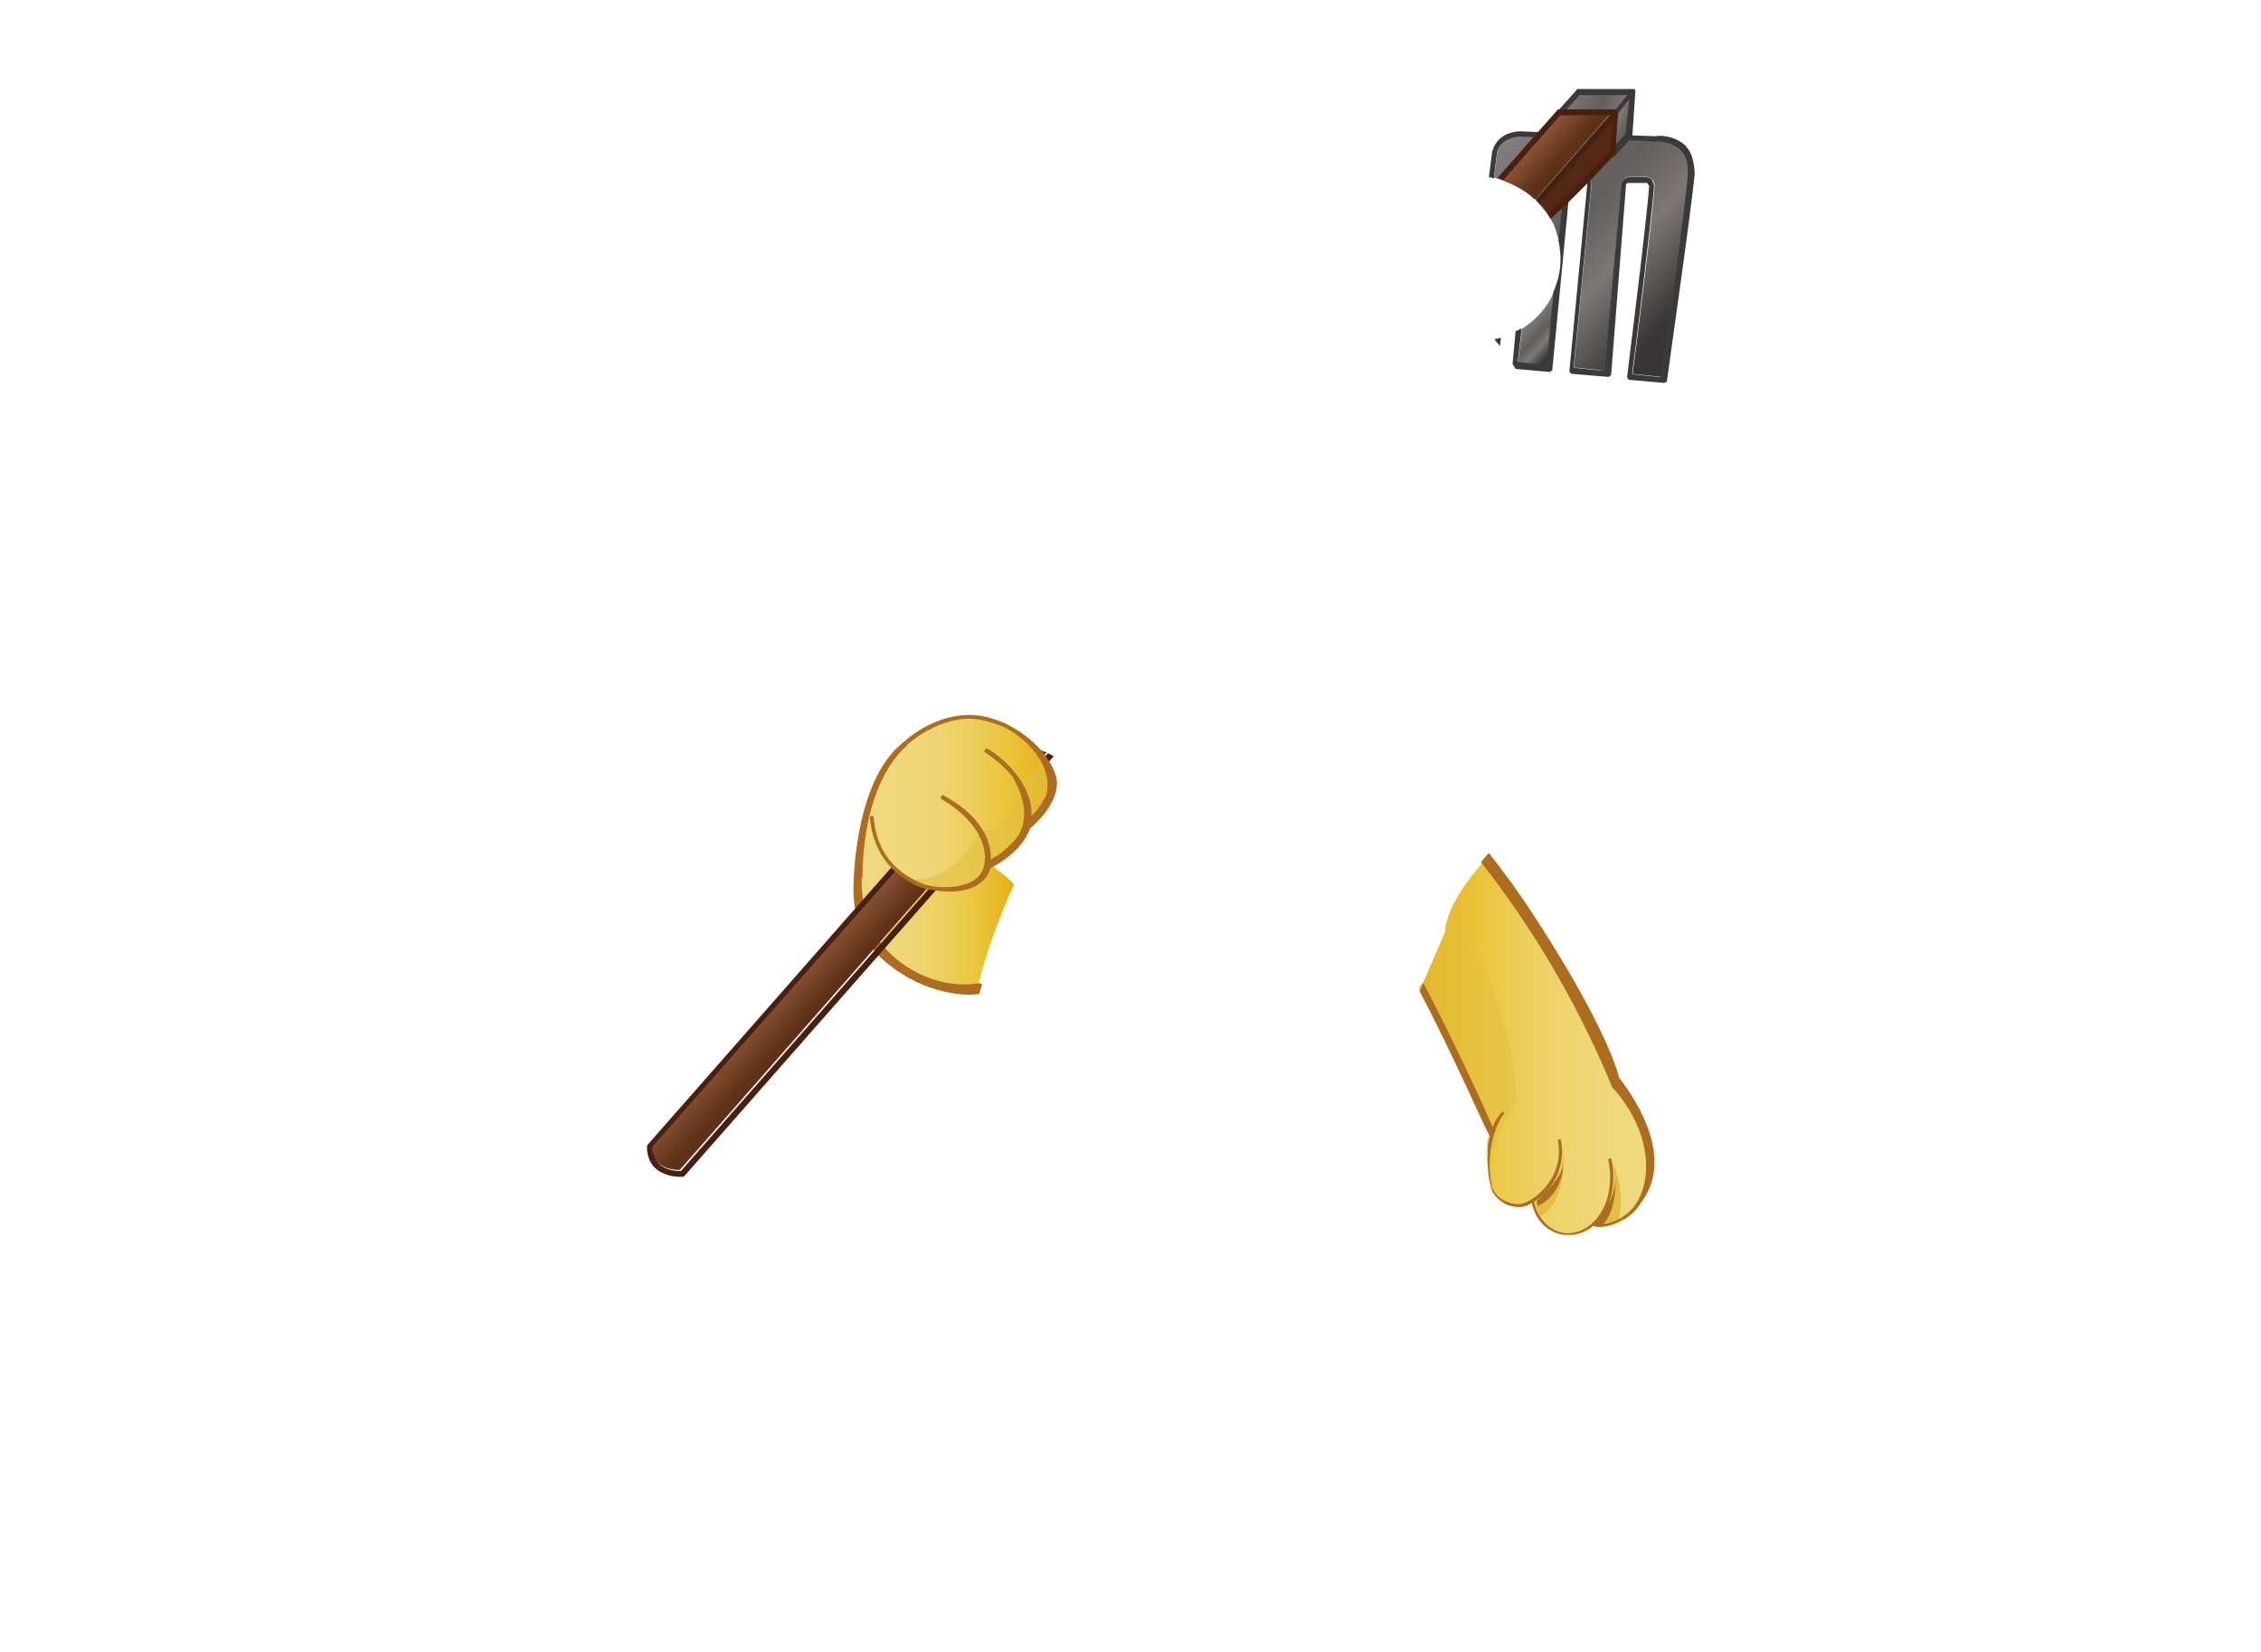 <?xml version="1.0" encoding="utf-8"?>
<!-- Generator: Adobe Illustrator 21.0.0, SVG Export Plug-In . SVG Version: 6.00 Build 0)  -->
<svg version="1.1" id="圖層_1" xmlns="http://www.w3.org/2000/svg" xmlns:xlink="http://www.w3.org/1999/xlink" x="0px" y="0px"
	 viewBox="0 0 822.9 601.4" style="enable-background:new 0 0 822.9 601.4;" xml:space="preserve">
<style type="text/css">
	.st0{fill:url(#SVGID_1_);}
	.st1{fill:#E1BE3F;}
	.st2{fill:#AB6C21;}
	.st3{opacity:0.6;fill:#E1BE3F;enable-background:new    ;}
	.st4{fill:#888888;}
	.st5{fill:#456430;}
	.st6{fill:#709846;}
	.st7{fill:url(#SVGID_2_);}
	.st8{fill:url(#SVGID_3_);}
	.st9{opacity:0.8;}
	.st10{fill:#C8C9CA;}
	.st11{fill:url(#SVGID_4_);}
	.st12{opacity:0.6;fill:#709846;enable-background:new    ;}
	.st13{fill:#FFFFFF;}
	.st14{fill:#211714;}
	.st15{fill:url(#SVGID_5_);}
	.st16{fill:url(#SVGID_6_);}
	.st17{fill:url(#SVGID_7_);}
	.st18{fill:#BED26B;}
	.st19{fill:#F3E4A2;}
	.st20{fill:#8EA63A;}
	.st21{fill:none;stroke:#BED26B;stroke-width:0.939;stroke-miterlimit:10;}
	.st22{opacity:0.6;fill:#DCCFB8;enable-background:new    ;}
	.st23{fill:url(#SVGID_8_);}
	.st24{fill:url(#SVGID_9_);}
	.st25{opacity:0.6;}
	.st26{fill:url(#SVGID_10_);}
	.st27{fill:url(#SVGID_11_);}
	.st28{fill:url(#SVGID_12_);}
	.st29{fill:#E2BF40;}
	.st30{fill:#AC6D21;}
	.st31{opacity:0.6;fill:#E2BF40;enable-background:new    ;}
	.st32{fill:#A46723;}
	.st33{fill:url(#SVGID_13_);}
	.st34{fill:url(#SVGID_14_);}
	.st35{fill:url(#SVGID_15_);}
	.st36{fill:url(#SVGID_16_);}
	.st37{fill:url(#SVGID_17_);}
	.st38{fill:url(#SVGID_18_);}
	.st39{fill:url(#SVGID_19_);}
	.st40{fill:url(#SVGID_20_);}
	.st41{fill:url(#SVGID_21_);}
	.st42{fill:url(#SVGID_22_);}
	.st43{fill:url(#SVGID_23_);}
	.st44{fill:url(#SVGID_24_);}
	.st45{fill:url(#SVGID_25_);}
	.st46{fill:url(#SVGID_26_);}
	.st47{fill:url(#SVGID_27_);}
	.st48{fill:url(#SVGID_28_);}
	.st49{fill:url(#SVGID_29_);}
	.st50{fill:url(#SVGID_30_);}
	.st51{fill:url(#SVGID_31_);}
	.st52{fill:url(#SVGID_32_);}
	.st53{fill:url(#SVGID_33_);}
	.st54{fill:url(#SVGID_34_);}
	.st55{fill:url(#SVGID_35_);}
	.st56{fill:url(#SVGID_36_);}
	.st57{fill:url(#SVGID_37_);}
	.st58{fill:url(#SVGID_38_);}
	.st59{fill:url(#SVGID_39_);}
	.st60{fill:url(#SVGID_40_);}
	.st61{fill:url(#SVGID_41_);}
	.st62{fill:url(#SVGID_42_);}
	.st63{fill:url(#SVGID_43_);}
	.st64{fill:url(#SVGID_44_);}
	.st65{fill:url(#SVGID_45_);}
	.st66{fill:url(#SVGID_46_);}
	.st67{fill:url(#SVGID_47_);}
	.st68{fill:url(#SVGID_48_);}
	.st69{fill:url(#SVGID_49_);}
	.st70{fill:url(#SVGID_50_);}
	.st71{fill:url(#SVGID_51_);}
	.st72{fill:url(#SVGID_52_);}
	.st73{fill:url(#SVGID_53_);}
	.st74{fill:url(#SVGID_54_);}
	.st75{fill:url(#SVGID_55_);}
	.st76{fill:url(#SVGID_56_);}
	.st77{fill:url(#SVGID_57_);}
	.st78{fill:url(#SVGID_58_);}
	.st79{fill:url(#SVGID_59_);}
	.st80{fill:url(#SVGID_60_);}
	.st81{fill:url(#SVGID_61_);}
	.st82{fill:url(#SVGID_62_);}
	.st83{fill:#3C3A39;}
	.st84{fill:url(#SVGID_63_);}
	.st85{fill:url(#SVGID_64_);}
	.st86{fill:url(#SVGID_65_);}
	.st87{fill:#532817;}
	.st88{fill:#48210E;}
	.st89{fill:url(#SVGID_66_);}
	.st90{fill:url(#SVGID_67_);}
	.st91{fill:#9F7433;}
	.st92{fill:#746766;}
	.st93{opacity:0.5;}
	.st94{fill:#2F2A28;}
	.st95{opacity:0.5;fill:#2F2A28;enable-background:new    ;}
	.st96{fill:#865C25;}
	.st97{fill:#755325;}
	.st98{fill:none;stroke:#746766;stroke-width:0.82;stroke-linecap:round;stroke-miterlimit:10;}
	.st99{fill:url(#SVGID_68_);}
	.st100{fill:url(#SVGID_69_);}
	.st101{fill:url(#SVGID_70_);}
	.st102{fill:url(#SVGID_71_);}
	.st103{fill:url(#SVGID_72_);}
	.st104{fill:url(#SVGID_73_);}
	.st105{fill:url(#SVGID_74_);}
	.st106{fill:#D69644;}
	.st107{fill:url(#SVGID_75_);}
	.st108{fill:#898989;}
	.st109{fill:#C9CACA;}
	.st110{fill:url(#SVGID_76_);}
	.st111{fill:url(#SVGID_77_);}
	.st112{fill:url(#SVGID_78_);}
	.st113{fill:url(#SVGID_79_);}
	.st114{fill:url(#SVGID_80_);}
	.st115{fill:#FCE4B4;}
	.st116{opacity:0.5;fill:#DA9E36;enable-background:new    ;}
	.st117{fill:url(#SVGID_81_);}
	.st118{fill:url(#SVGID_82_);}
	.st119{fill:url(#SVGID_83_);}
	.st120{opacity:0.4;fill:#C49358;enable-background:new    ;}
	.st121{fill:url(#SVGID_84_);}
	.st122{fill:url(#SVGID_85_);}
	.st123{fill:url(#SVGID_86_);}
	.st124{fill:url(#SVGID_87_);}
	.st125{fill:url(#SVGID_88_);}
	.st126{fill:url(#SVGID_89_);}
	.st127{fill:#7D5223;}
	.st128{fill:url(#SVGID_90_);}
	.st129{opacity:0.5;fill:url(#SVGID_91_);enable-background:new    ;}
	.st130{fill:#CC7C5C;}
</style>
<g>
	<g>
		<g>
			<g>
				
					<linearGradient id="SVGID_1_" gradientUnits="userSpaceOnUse" x1="754.904" y1="220.008" x2="839.663" y2="220.008" gradientTransform="matrix(-1 0 0 -1 1358.038 602)">
					<stop  offset="0" style="stop-color:#EFD980"/>
					<stop  offset="0.204" style="stop-color:#EFD87C"/>
					<stop  offset="0.384" style="stop-color:#EED572"/>
					<stop  offset="0.555" style="stop-color:#EDCF5F"/>
					<stop  offset="0.719" style="stop-color:#EBC743"/>
					<stop  offset="0.753" style="stop-color:#EBC63C"/>
					<stop  offset="1" style="stop-color:#E7AE17"/>
				</linearGradient>
				<path class="st0" d="M518.1,357.5l8-18.5c0-0.4,0-1.1,0-1.4v-0.4c0-0.4,0-0.7,0.4-1.1v-0.4c0-0.4,0.4-0.7,0.4-1.1v-0.4
					c0-0.4,0.4-1.1,0.7-1.4v-0.4c0-0.4,0.4-0.7,0.4-1.1c0-0.4,0-0.4,0.4-0.7c0-0.4,0.4-0.7,0.4-1.1s0.4-0.4,0.4-0.7
					c2.9-5.8,7.2-10.9,10.1-14.5l0.4-0.4c15.6,19.9,33.7,47,47.8,81.4c0,0,13,12.3,13,29.7s-13.4,23.2-20.6,21.4l0,0
					c-8.3,6.9-19.5,2.9-21.7-8.7l0,0c-0.4,0.4-1.1,0.7-1.4,0.7c-4.7,2.5-11.2-0.7-13.4-5.1l0,0l0,0c0,0,0-0.4-0.4-0.4l0,0l-1.4-14.1
					h0.4v-3.6l0.7-2.5c-0.4-0.7-0.7-1.4-0.7-2.2l-0.7-1.1l-1.1-2.5v-0.7c-2.5-6.5-6.5-15.6-11.9-26.1c-3.3-6.9-7.2-14.1-11.2-21
					L518.1,357.5z"/>
			</g>
			<path class="st29" d="M568.8,417.6c0,0,2.5,19.2-8.3,25.3l-1.8-5.4C558.3,437.5,569.8,431.7,568.8,417.6z"/>
			<path class="st29" d="M587.2,423.4c0,0,5.1,12.7,1.4,21.7c0,0-3.3,1.4-8.3,1.1C580,446.2,588.7,441.8,587.2,423.4z"/>
			<path class="st30" d="M569.1,423.4c0,0,0,11.2-9.4,15.6l-0.4-1.8C559,437.5,569.1,428.4,569.1,423.4z"/>
			<path class="st30" d="M587.9,430.2c0,0,0.7,10.5-5.1,16.3l-3.6-0.4C579.6,446.2,587.2,438.9,587.9,430.2z"/>
			<path class="st31" d="M518.1,357.5l8-18.5c0-0.4,0-1.1,0-1.4v-0.4c0-0.4,0-0.7,0.4-1.1v-0.4c0-0.4,0.4-0.7,0.4-1.1v-0.4
				c0-0.4,0.4-1.1,0.7-1.4v-0.4c0-0.4,0.4-0.7,0.4-1.1c0-0.4,0-0.4,0.4-0.7c0-0.4,0.4-0.7,0.4-1.1s0.4-0.4,0.4-0.7c0,0,0,0,0-0.4
				c10.9,21.4,22.4,49.2,22.8,73.1c0,0-13.4,17-8.3,33.3c-0.4-0.4-0.7-1.1-1.1-1.4l0,0l0,0c0,0,0-0.4-0.4-0.4l0,0l-1.4-14.1h0.4
				v-3.6l0.7-3.3l-1.8-2.5l-1.1-2.5l-19.9-43.4c0,0-1.1-1.4-2.9-4.3L518.1,357.5z"/>
			<g>
				<path class="st30" d="M542.3,413.6l-0.7-1.1l0,0c-0.4-0.4-13-29-25-51.8l1.4-2.9l0,0c10.9,20.6,22.8,46.7,25.3,52.5
					c0.4-1.1,0.7-1.8,0.7-1.8l0,0c1.1-1.8,2.5-3.6,2.5-3.6c0.4-0.4,0.7-0.4,0.7,0c0.4,0.4,0.4,0.7,0,0.7c-0.4,0.4-0.4,0.7-0.7,1.1
					c0,0-6.9,10.5-3.3,25.7l0,0c0.7,2.2,2.9,4.3,5.4,5.1c2.5,1.1,5.1,1.1,7.2,0c8.3-4.3,13-13.4,11.2-22.1c0-0.4,0-0.7,0.4-0.7
					c0.4,0,0.7,0,0.7,0.4c1.8,8.7-2.2,17.7-9.8,22.4c1.1,5.4,4.7,9.4,9,10.9c4.3,1.4,9,0,12.7-3.6c8.7-8.7,5.4-22.4,5.4-22.4
					c0-0.4,0-0.7,0.4-0.7s0.7,0,0.7,0.4c0,0,3.6,14.1-5.8,23.5l0,0c2.9,0.4,7.2-0.4,11.2-3.6c3.3-2.5,7.2-8,7.2-17.4
					c0-17-12.7-29-12.7-29.3c0,0,0,0,0-0.4c-14.1-34-31.8-61.2-47.4-81.1c0,0,0,0,0.4-0.4c1.1-1.4,2.2-2.5,2.5-2.9l0,0
					c5.1,6.5,10.5,13.8,15.9,22.1l0,0c0,0,25.7,38.4,31.5,59.7c6.9,9,20.3,30,7.6,46c-1.1,1.8-2.5,3.3-4,4.3
					c-0.4,0.4-1.1,0.7-1.4,1.1h-0.4l0,0c-2.9,1.8-6.2,2.9-9,2.9c-0.7,0-1.4,0-2.2-0.4c-2.5,2.2-5.8,3.3-9,3.3c-1.1,0-2.5,0-3.6-0.4
					c-5.1-1.4-8.7-5.8-9.8-11.2c-0.4,0-0.7,0.4-0.7,0.4c-1.1,0.7-2.5,1.1-4,1.1s-2.9-0.4-4-0.7c-2.5-1.1-4.7-2.9-5.8-5.4l0,0
					c0,0,0,0,0-0.4v-0.4l0,0c0,0-1.1-2.5-1.4-6.9c0-1.8-0.4-3.6,0-5.8C541.3,417.6,541.6,415.4,542.3,413.6z"/>
			</g>
		</g>
	</g>
	<g>
		<g>
			
				<linearGradient id="SVGID_2_" gradientUnits="userSpaceOnUse" x1="311.675" y1="273.386" x2="369.439" y2="273.386" gradientTransform="matrix(1 0 0 -1 0 602)">
				<stop  offset="0" style="stop-color:#EFD980"/>
				<stop  offset="0.204" style="stop-color:#EFD87C"/>
				<stop  offset="0.384" style="stop-color:#EED572"/>
				<stop  offset="0.555" style="stop-color:#EDCF5F"/>
				<stop  offset="0.719" style="stop-color:#EBC743"/>
				<stop  offset="0.753" style="stop-color:#EBC63C"/>
				<stop  offset="1" style="stop-color:#E7AE17"/>
			</linearGradient>
			<path class="st7" d="M335.7,305c-8.3-1.1-13.8,0-17,1.8l-2.5-9.8c-2.2,6.9-3.6,17-3.6,17l0,0c-0.7,1.8-0.7,2.9-0.7,2.9
				s-0.7,6.9,1.1,14.1c2.2,7.2,6.2,17.7,16.6,22.4c10.5,4.7,13.4,7.2,23.9,6.5c0.7,0,1.4,0,2.2,0c3.6-14.8,8.7-27.5,13.4-38
				C363.6,316.2,351.6,307.6,335.7,305z"/>
			<path class="st30" d="M356.7,359.7c0.4,0,0.7-0.7,0.7-1.1c0-0.4-0.7-0.7-1.1-0.7c-16.6,2.9-34-8.3-39.1-20.3
				c-4-9-3.6-15.9-3.6-18.8l-1.8-1.8l-0.7,1.1c0,0-4,19.2,10.9,31.8c14.8,12.7,30.8,12.7,34.4,11.9l0.7-2.2L356.7,359.7z M354.9,360
				L354.9,360L354.9,360L354.9,360z"/>
		</g>
		<g>
			<g class="st9">
				
					<linearGradient id="SVGID_3_" gradientUnits="userSpaceOnUse" x1="571.998" y1="516.178" x2="603.046" y2="487.954" gradientTransform="matrix(1 0 0 -1 0 602)">
					<stop  offset="0" style="stop-color:#837E7D"/>
					<stop  offset="0.386" style="stop-color:#625E5D"/>
					<stop  offset="0.601" style="stop-color:#7D7776"/>
					<stop  offset="0.881" style="stop-color:#373535"/>
				</linearGradient>
				<path class="st8" d="M588.7,70.5l-6.2,64.4h1.4l6.2-68c0-1.1,0.7-1.8,1.8-2.5l0,0C591.9,64.7,589,65.1,588.7,70.5z"/>
				
					<linearGradient id="SVGID_4_" gradientUnits="userSpaceOnUse" x1="591.246" y1="520.46" x2="626.18" y2="488.702" gradientTransform="matrix(1 0 0 -1 0 602)">
					<stop  offset="0" style="stop-color:#837E7D"/>
					<stop  offset="0.386" style="stop-color:#625E5D"/>
					<stop  offset="0.601" style="stop-color:#7D7776"/>
					<stop  offset="0.881" style="stop-color:#373535"/>
				</linearGradient>
				<path class="st11" d="M613.6,57.1c0,5.1-0.4,11.6-1.4,19.5l-9,60.4h1.4c1.1-8,9-63,9.8-74.5C614.7,60.4,614.4,58.6,613.6,57.1z"
					/>
				<g>
					
						<linearGradient id="SVGID_5_" gradientUnits="userSpaceOnUse" x1="558.02" y1="487.416" x2="570.008" y2="476.519" gradientTransform="matrix(1 0 0 -1 0 602)">
						<stop  offset="0" style="stop-color:#837E7D"/>
						<stop  offset="0.386" style="stop-color:#625E5D"/>
						<stop  offset="0.601" style="stop-color:#7D7776"/>
						<stop  offset="0.881" style="stop-color:#373535"/>
					</linearGradient>
					<path class="st15" d="M565.5,106.4c-0.4,1.1-1.1,2.2-1.4,3.3l-2.2,23.5h1.4L565.5,106.4z"/>
					
						<linearGradient id="SVGID_6_" gradientUnits="userSpaceOnUse" x1="563.741" y1="528.85" x2="572.976" y2="520.455" gradientTransform="matrix(1 0 0 -1 0 602)">
						<stop  offset="0" style="stop-color:#837E7D"/>
						<stop  offset="0.386" style="stop-color:#625E5D"/>
						<stop  offset="0.601" style="stop-color:#7D7776"/>
						<stop  offset="0.881" style="stop-color:#373535"/>
					</linearGradient>
					<path class="st16" d="M567.3,87.5l1.8-20.6l-1.1,1.4l-1.4,16.3C567,85.7,567.3,86.8,567.3,87.5z"/>
				</g>
			</g>
			<g>
				
					<linearGradient id="SVGID_7_" gradientUnits="userSpaceOnUse" x1="546.452" y1="549.626" x2="620.46" y2="482.346" gradientTransform="matrix(1 0 0 -1 0 602)">
					<stop  offset="0" style="stop-color:#837E7D"/>
					<stop  offset="0.386" style="stop-color:#625E5D"/>
					<stop  offset="0.601" style="stop-color:#7D7776"/>
					<stop  offset="0.881" style="stop-color:#373535"/>
				</linearGradient>
				<path class="st17" d="M612.2,54.6c-3.3-3.6-9.4-3.3-9.4-3.3l0,0l-49.9-1.8c-7.2,0.7-8,5.8-8,6.2l-1.1,9c2.5,0.7,5.1,1.4,7.2,2.5
					l0.4-2.2c0-1.4,1.4-2.5,2.9-2.5h2.9c0.7,0,1.4,0.4,2.2,1.1c0.4,0.7,0.7,1.4,0.7,2.2l-1.1,7.2c2.5,2.5,4.7,5.4,6.5,8.7
					c0.7,1.8,1.4,4,1.8,5.8l2.2-21.4c0-1.4,1.4-2.5,2.9-2.5h4c0.7,0,1.4,0.4,2.2,1.1c0.4,0.7,0.7,1.4,0.7,2.2l-6.5,66.9l11.2,1.1
					l6.2-68c0-1.4,1.4-2.5,2.9-2.5l0,0h6.2c0.7,0,1.4,0.4,2.2,1.1c0.4,0.7,0.7,1.4,0.7,2.2c-0.7,10.5-6.9,60.8-8,68.4l10.5,1.1
					c1.1-8,9-63,9.8-74.5C614.7,59.3,614,56.4,612.2,54.6z"/>
				
					<linearGradient id="SVGID_8_" gradientUnits="userSpaceOnUse" x1="556.161" y1="485.372" x2="568.149" y2="474.474" gradientTransform="matrix(1 0 0 -1 0 602)">
					<stop  offset="0" style="stop-color:#837E7D"/>
					<stop  offset="0.386" style="stop-color:#625E5D"/>
					<stop  offset="0.601" style="stop-color:#7D7776"/>
					<stop  offset="0.881" style="stop-color:#373535"/>
				</linearGradient>
				<path class="st23" d="M553.9,119.7l-1.4,12.3l10.5,1.1l2.5-26.8C563.3,111.8,559,116.5,553.9,119.7z"/>
			</g>
			<g>
				<path class="st83" d="M546.3,123c-0.7,0-1.4,0.4-2.2,0.4v0.4c0.7,0.7,1.1,1.4,1.8,2.2L546.3,123z"/>
				<path class="st83" d="M557.2,62.9h-2.9c-1.4,0-2.9,1.1-2.9,2.5l-0.4,1.8c0.7,0.4,1.1,0.7,1.8,1.1l0.4-2.9c0-0.4,0.4-0.7,1.1-0.7
					h2.9c0.4,0,0.4,0,0.7,0.4c0,0.4,0.4,0.4,0.4,0.7l-0.7,5.4c0.7,0.4,1.1,1.1,1.8,1.4l0.7-6.9c0-0.7,0-1.4-0.7-2.2
					C558.6,63.3,557.9,62.9,557.2,62.9z"/>
				<path class="st83" d="M613.6,53.2c-4-4-10.1-4-10.9-3.6l-49.9-1.8l0,0c-9,0.7-9.8,8-9.8,8l-1.1,8.7c0.7,0,1.4,0.4,1.8,0.4l1.1-9
					c0-0.4,0.7-5.4,8-6.2l49.6,1.8l0,0c0,0,5.8-0.4,9.4,3.3c1.8,1.8,2.5,4.3,2.5,8c-0.7,11.9-8.7,66.6-9.8,74.5l-10.5-1.1
					c1.1-7.6,7.2-57.9,8-68.4c0-0.7-0.4-1.4-0.7-2.2c-0.4-0.7-1.4-1.1-2.2-1.1H593l0,0c-1.4,0-2.9,1.1-2.9,2.5l-6.2,68l-11.2-1.1
					l6.5-66.9c0-0.7,0-1.4-0.7-2.2c-0.4-0.7-1.1-1.1-2.2-1.1h-4c-1.4,0-2.9,1.1-2.9,2.5l-2.2,21.4c1.1,5.1,1.1,10.5-0.7,15.6l0,0
					c-0.4,1.1-0.7,2.2-1.1,2.9l-2.5,26.8l-10.5-1.1l1.4-12.3c-0.7,0.4-1.4,0.7-2.2,1.1l-1.1,11.9c0.4,0.7,0.7,1.1,1.1,1.8l12.3,1.1
					c0.4,0,0.4,0,0.7-0.4c0.4,0,0.4-0.4,0.4-0.7l6.5-67.7c0-0.4,0.4-0.7,1.1-0.7h4c0.4,0,0.4,0,0.7,0.4c0,0.4,0.4,0.4,0.4,0.7
					l-6.5,68c0,0.4,0,0.4,0.4,0.7c0,0.4,0.4,0.4,0.7,0.4l13,1.1c0.4,0,0.4,0,0.7-0.4c0.4,0,0.4-0.4,0.4-0.7l5.4-68.8
					c0-0.4,0.4-0.7,1.1-0.7h6.2c0.4,0,0.4,0,0.7,0.4c0,0.4,0.4,0.4,0.4,0.7c-0.7,11.6-8,68.8-8,69.5c0,0.4,0,0.4,0.4,0.7
					c0,0.4,0.4,0.4,0.7,0.4l12.3,1.1l0,0c0.4,0,1.1-0.4,1.1-0.7c0-0.7,9-63,10.1-75.6C616.5,58.6,615.8,55.7,613.6,53.2z"/>
			</g>
			
				<linearGradient id="SVGID_9_" gradientUnits="userSpaceOnUse" x1="568.464" y1="565.981" x2="601.709" y2="551.859" gradientTransform="matrix(1 0 0 -1 0 602)">
				<stop  offset="0" style="stop-color:#837E7D"/>
				<stop  offset="0.386" style="stop-color:#625E5D"/>
				<stop  offset="0.601" style="stop-color:#7D7776"/>
				<stop  offset="0.881" style="stop-color:#373535"/>
			</linearGradient>
			<polygon class="st24" points="566.6,41.2 574.2,32.5 593.7,32.9 591.9,49.9 584.7,56.8 			"/>
			<path class="st83" d="M595.2,33.2C595.2,32.9,595.2,32.9,595.2,33.2c0-0.4,0-0.4,0-0.4l0,0l0,0l0,0c0,0,0,0-0.4-0.4l0,0
				c0,0,0,0-0.4,0l0,0l0,0l0,0h-19.9c-0.4,0-0.7,0-0.7,0.4l-7.2,8c-0.4,0.4-0.4,1.1,0,1.4c0.4,0.4,1.1,0.4,1.4,0l6.9-7.6h17.4
				l-5.1,6.2l0,0c0,0,0,0,0,0.4l0,0l0,0L586.1,56c0,0.4,0.4,0.7,0.7,1.1h0.4c0.4,0,0.4,0,0.7-0.4l5.8-6.5c0,0,0.4-0.4,0.4-0.7
				L595.2,33.2L595.2,33.2z M587.9,52.8l1.1-11.6l4-5.1l-1.4,12.7L587.9,52.8z"/>
			<g>
				
					<linearGradient id="SVGID_10_" gradientUnits="userSpaceOnUse" x1="560.804" y1="552.905" x2="569.199" y2="545.273" gradientTransform="matrix(1 0 0 -1 0 602)">
					<stop  offset="0" style="stop-color:#8D5435"/>
					<stop  offset="1" style="stop-color:#5D3017"/>
				</linearGradient>
				<path class="st26" d="M558.6,72.7l26.8-30.8h-18.1l-21,23.5C551,67.3,555.4,69.4,558.6,72.7z"/>
				
					<linearGradient id="SVGID_11_" gradientUnits="userSpaceOnUse" x1="301.832" y1="260.97" x2="311.88" y2="251.835" gradientTransform="matrix(1 0 0 -1 0 602)">
					<stop  offset="0" style="stop-color:#8D5435"/>
					<stop  offset="1" style="stop-color:#5D3017"/>
				</linearGradient>
				<path class="st27" d="M368.3,268.1L236.9,417.2c0,0.7,0,3.6,2.2,5.8c1.8,1.8,4.7,2.9,8.3,2.9l133.5-152
					C377,272.5,372.6,270.7,368.3,268.1z"/>
			</g>
			<path class="st87" d="M559.4,73.1c1.8,1.8,3.3,3.6,4.7,5.8c4-3.3,7.6-6.5,9-8.7c5.4-7.6,14.5-15.6,14.5-15.6l0.4-14.1L559.4,73.1
				z"/>
			<g>
				<path class="st88" d="M588.7,40.5c0-0.4-0.4-0.7-0.7-0.7h-20.6c-0.4,0-0.7,0-0.7,0.4l-21.7,24.6c0.7,0.4,1.4,0.4,2.2,0.7
					l20.6-23.5h18.1L559,72.7c0.4,0.4,1.1,1.1,1.4,1.4l26.4-30L586.1,55l0,0c0,0-12.7,13.4-22.8,22.8c0.4,0.7,0.7,1.1,1.1,1.8
					c10.1-9,22.4-22.4,23.2-23.2l0,0c0.4,0,0.4-0.4,0.4-0.7l0.7-14.1C588.7,41.2,588.7,40.8,588.7,40.5z"/>
				<path class="st88" d="M381.3,274.3l-133.5,152c-3.6,0-6.5-1.1-8.3-2.9c-1.8-2.2-2.2-5.1-2.2-5.8l131.4-149.1
					c-0.7-0.4-1.1-0.7-1.8-1.1l-131,149.1c0,0-0.4,0.4-0.4,0.7s-0.4,4.3,2.5,7.6c2.2,2.2,5.4,3.6,9.8,3.6c0.4,0,0.4,0,0.7,0
					c0.4,0,0.4,0,0.7-0.4l134.3-152.7C382.4,274.6,381.7,274.3,381.3,274.3z"/>
			</g>
		</g>
		<g>
			
				<linearGradient id="SVGID_12_" gradientUnits="userSpaceOnUse" x1="315.555" y1="309.911" x2="382.426" y2="309.911" gradientTransform="matrix(1 0 0 -1 0 602)">
				<stop  offset="0" style="stop-color:#EFD980"/>
				<stop  offset="0.204" style="stop-color:#EFD87C"/>
				<stop  offset="0.384" style="stop-color:#EED572"/>
				<stop  offset="0.555" style="stop-color:#EDCF5F"/>
				<stop  offset="0.719" style="stop-color:#EBC743"/>
				<stop  offset="0.753" style="stop-color:#EBC63C"/>
				<stop  offset="1" style="stop-color:#E7AE17"/>
			</linearGradient>
			<path class="st28" d="M316.5,291.3c0,0,6.2-24.2,27.9-29.3s34.4,10.5,37.3,17.4c0,0,4.3,12.7-6.9,19.5l-3.6,5.4
				c0,0-5.1,8.7-11.9,9.8c0,0-2.2,13-25.3,8c0,0-16.3-6.2-18.5-26.1L316.5,291.3z"/>
			<g class="st25">
				<path class="st29" d="M382.4,281.9c-0.7-2.9-2.2-5.8-4-8c0,2.9-0.7,8.7-7.6,11.6c0,0-2.5,18.5-14.5,17c0,0-6.9,18.5-25,17.7
					c0,0-0.4,0-0.4-0.4c21,11.6,27.9-5.8,27.9-5.8c10.9-1.8,14.8-14.8,14.8-14.8S385.6,292.4,382.4,281.9z"/>
			</g>
			<g>
				<path class="st30" d="M356.3,260.5c-10.9-1.4-20.3,4-25,7.6c0,0-2.2,1.8-3.3,2.9c0,0.4,0,0.4,0.4,0.7c0.4,0.4,0.7,0.4,1.1,0
					c0,0,12.3-11.9,26.8-9.8c3.6,0.7,7.2,1.8,10.1,3.3c1.1,0.7,13,6.9,14.8,18.8c0,0.4,0.4,3.6-0.7,6.2l0,0c0,0,0,0.4-0.4,0.4
					c-1.1,2.2-2.9,5.1-4.7,6.2l0,0c0-0.7,0-1.1,0-1.8c-1.1-13.4-15.2-22.1-15.9-22.4c-0.4-0.4-0.7,0-1.1,0.4c-0.4,0.4,0,0.7,0.4,1.1
					c0,0,5.4,3.3,9.8,8.7c0,0.4,8,12.3,1.8,21.7c0,0-4,5.4-9.8,8.3c0.4-13.4-14.1-21.4-14.1-21.4l0,0c-1.4-1.1-2.5-1.4-2.9-1.8
					c-0.4-0.4-0.7,0-1.1,0.4s0,0.7,0.4,1.1c0,0,15.2,8,15.6,21c0,3.3-1.1,6.2-3.6,8c-5.4,4-15.2,2.9-17,2.2h-0.4
					c-14.8-5.1-18.8-15.9-19.5-24.6c0-0.4-0.4-0.7-0.7-0.7c-0.4,0-0.7,0.4-0.7,0.7c0.7,7.6,4,17.7,14.8,23.5l0,0
					c1.4,1.1,3.3,1.8,5.8,2.5l0,0h0.4c0.4,0,1.4,0.4,2.5,0.4c8,1.4,18.1,0,20.3-8c2.2-1.1,11.6-6.2,14.5-14.5
					c1.4-1.1,10.1-8.7,9.8-17C383.8,275.7,371.5,262.7,356.3,260.5z"/>
			</g>
			<path class="st30" d="M310.7,321c0,0,0.4-39.1,19.5-51.8v2.2c0,0-15.9,11.2-16.3,47.8l-1.8,3.3L310.7,321z"/>
		</g>
	</g>
</g>
</svg>
